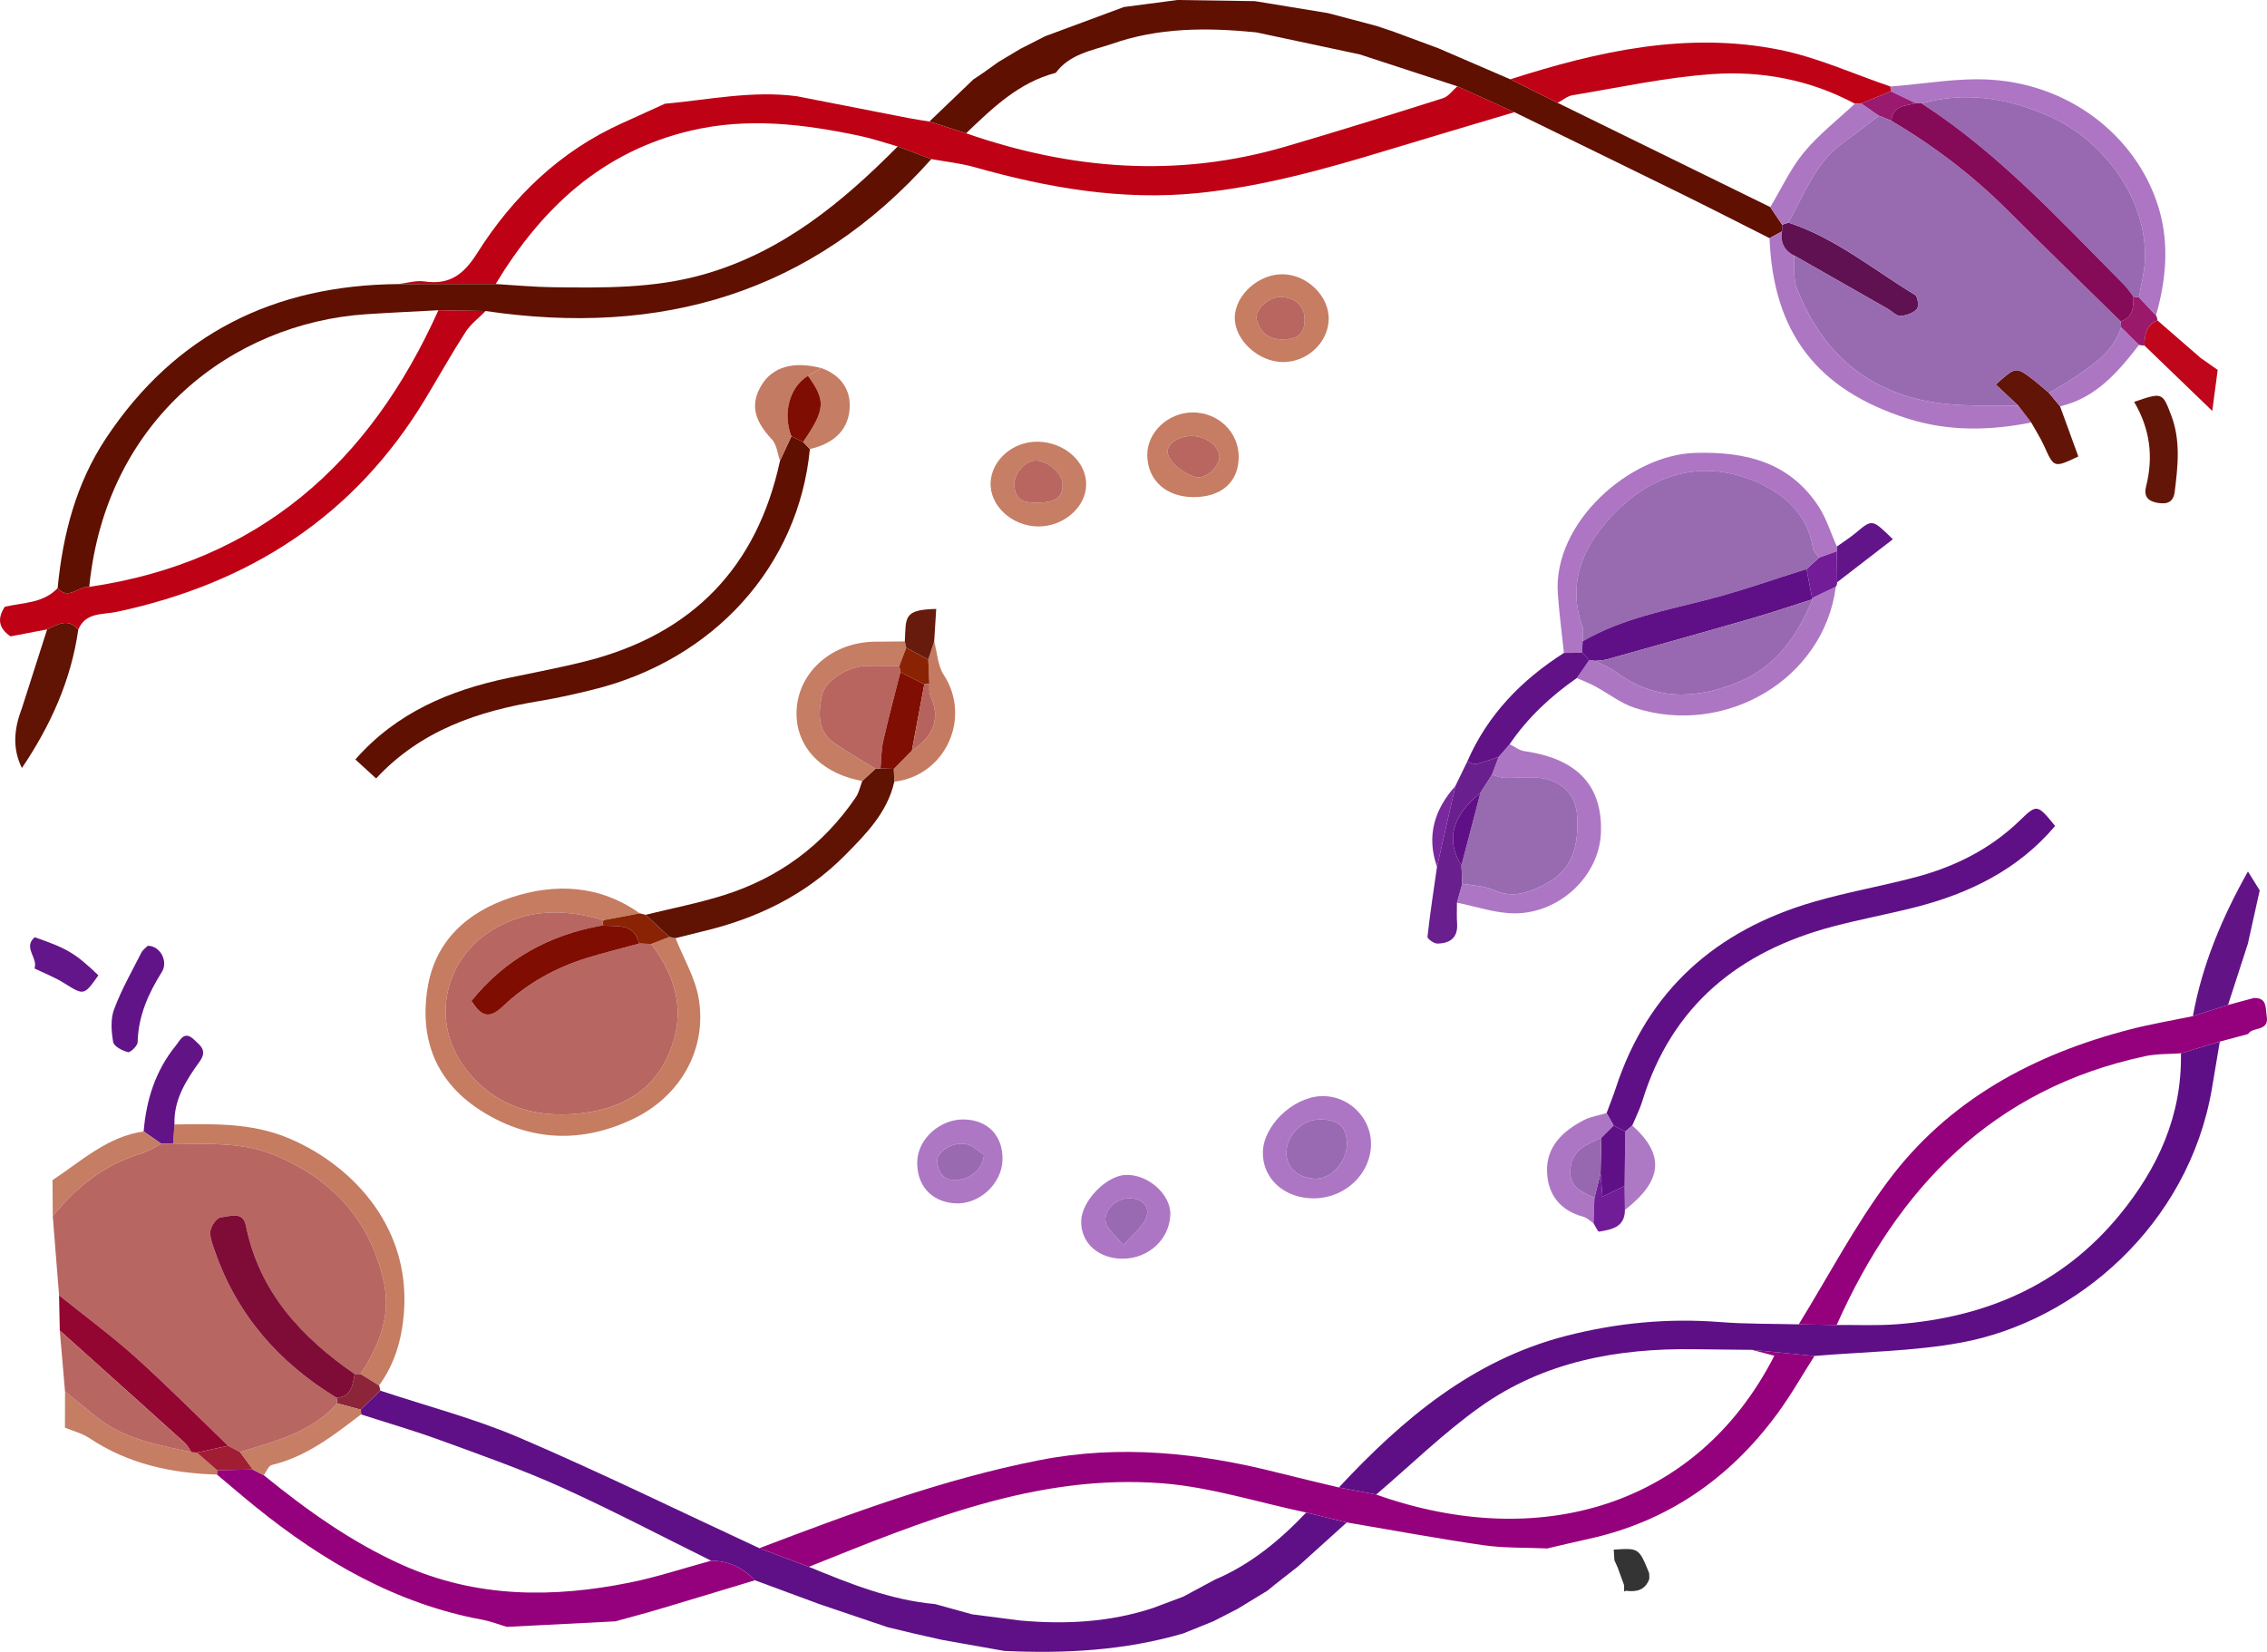 <?xml version="1.0" encoding="utf-8"?>
<!-- Generator: Adobe Illustrator 16.0.0, SVG Export Plug-In . SVG Version: 6.00 Build 0)  -->
<!DOCTYPE svg PUBLIC "-//W3C//DTD SVG 1.1//EN" "http://www.w3.org/Graphics/SVG/1.1/DTD/svg11.dtd">
<svg version="1.1" id="Layer_1" xmlns="http://www.w3.org/2000/svg" xmlns:xlink="http://www.w3.org/1999/xlink" x="0px" y="0px"
	 width="137.227px" height="100px" viewBox="0 0 137.227 100" style="enable-background:new 0 0 137.227 100;"
	 xml:space="preserve">
<path style="fill-rule:evenodd;clip-rule:evenodd;fill:#5F1001;" d="M61.761,2.96
	c0.503-0.256,1.006-0.512,1.509-0.768c1.588-0.589,3.176-1.178,4.763-1.767
	C69.113,0.284,70.194,0.142,71.276,0c1.562,0.023,3.124,0.046,4.686,0.069
	c1.474,0.241,2.947,0.482,4.42,0.724c0.986,0.26,1.972,0.521,2.957,0.781
	c0.344,0.116,0.687,0.232,1.03,0.348c0.896,0.331,1.791,0.663,2.687,0.995
	c1.456,0.628,2.911,1.256,4.366,1.884C92.377,5.275,93.332,5.75,94.287,6.226
	c4.291,2.104,8.582,4.208,12.873,6.311c0.239,0.356,0.478,0.712,0.717,1.068
	c-0.003,0.134-0.006,0.268-0.009,0.402c-0.252,0.137-0.503,0.273-0.754,0.411
	c-1.78-0.897-3.555-1.808-5.344-2.688c-3.362-1.655-6.732-3.292-10.099-4.938
	c-1.152-0.522-2.304-1.045-3.455-1.568c-1.97-0.644-3.939-1.287-5.909-1.931
	c-2.089-0.445-4.179-0.89-6.269-1.335c-2.964-0.295-5.903-0.302-8.763,0.709
	C66.062,3.07,64.747,3.277,63.909,4.408c-2.24,0.582-3.828,2.13-5.428,3.661
	C57.74,7.833,57,7.595,56.259,7.357c0.884-0.848,1.77-1.695,2.654-2.542
	c0.199-0.134,0.399-0.269,0.6-0.403c0.305-0.218,0.609-0.436,0.914-0.654
	C60.872,3.492,61.316,3.226,61.761,2.96z"/>
<path style="fill-rule:evenodd;clip-rule:evenodd;fill:#353435;" d="M99.828,95.238
	c0.009,0.119,0.012,0.236,0.007,0.354c-0.247,0.679-0.777,0.796-1.41,0.712l-0.113,0.045
	c-0.001-0.127-0.001-0.255-0.001-0.382c-0.132-0.362-0.265-0.724-0.396-1.086
	c-0.063-0.14-0.127-0.28-0.19-0.421c-0.014-0.215-0.027-0.431-0.041-0.646
	C99.208,93.713,99.208,93.713,99.828,95.238z"/>
<path style="fill-rule:evenodd;clip-rule:evenodd;fill:#BE0115;" d="M58.481,8.069
	c6.355,2.209,12.789,2.719,19.312,0.812c3.199-0.935,6.38-1.93,9.557-2.937
	c0.332-0.105,0.58-0.474,0.867-0.721c1.151,0.522,2.303,1.045,3.455,1.568
	c-2.553,0.763-5.108,1.517-7.658,2.291c-3.774,1.146-7.571,2.214-11.51,2.608
	c-4.601,0.461-9.071-0.316-13.485-1.563C58.159,9.884,57.258,9.792,56.375,9.631
	c-0.679-0.255-1.358-0.509-2.037-0.764c-0.756-0.215-1.503-0.475-2.271-0.637
	c-3.4-0.72-6.8-1.139-10.265-0.319c-5.386,1.274-9.03,4.709-11.799,9.283
	c-1.963,0.001-3.925,0.001-5.888,0.003c0.526-0.06,1.068-0.234,1.573-0.159
	c1.517,0.224,2.371-0.408,3.186-1.697c2.167-3.43,5.017-6.186,8.779-7.881
	c0.866-0.39,1.729-0.786,2.593-1.179c2.66-0.241,5.302-0.814,7.996-0.454
	c2.256,0.442,4.513,0.886,6.77,1.324c0.413,0.081,0.83,0.138,1.246,0.206
	C57,7.595,57.74,7.833,58.481,8.069z"/>
<path style="fill-rule:evenodd;clip-rule:evenodd;fill:#BF0216;" d="M112.279,6.277
	c-2.7-1.449-5.643-2-8.632-1.791c-2.832,0.198-5.636,0.813-8.447,1.276
	c-0.321,0.053-0.609,0.304-0.913,0.463C93.332,5.75,92.377,5.275,91.422,4.801
	c5.314-1.705,10.716-2.91,16.302-1.786c2.292,0.461,4.477,1.465,6.71,2.222
	c0.004,0.098,0.012,0.196,0.022,0.294c-0.597,0.243-1.193,0.486-1.789,0.729
	C112.538,6.266,112.408,6.272,112.279,6.277z"/>
<path style="fill-rule:evenodd;clip-rule:evenodd;fill:#AD76C3;" d="M122.956,25.579
	c-2.519,0.499-5.013,0.548-7.499-0.243c-5.465-1.742-8.121-5.194-8.343-10.918
	c0.251-0.137,0.502-0.273,0.754-0.411c-0.104,0.665,0.132,1.158,0.74,1.462
	c0.042,0.663-0.078,1.391,0.154,1.979c1.205,3.052,3.161,5.341,6.415,6.453
	c2.316,0.791,4.65,0.636,7,0.661C122.438,24.902,122.697,25.24,122.956,25.579z"/>
<path style="fill-rule:evenodd;clip-rule:evenodd;fill:#601152;" d="M108.608,15.47
	c-0.608-0.305-0.844-0.798-0.74-1.462c0.003-0.134,0.006-0.269,0.009-0.402
	c0.128-0.044,0.255-0.087,0.383-0.13c2.853,0.937,5.15,2.856,7.669,4.381
	c0.164,0.099,0.237,0.717,0.104,0.857c-0.231,0.244-0.654,0.399-1.002,0.409
	c-0.253,0.007-0.512-0.285-0.772-0.434C112.376,17.614,110.492,16.542,108.608,15.47z"/>
<path style="fill-rule:evenodd;clip-rule:evenodd;fill:#AD76C3;" d="M108.26,13.475
	c-0.128,0.043-0.255,0.086-0.383,0.13c-0.239-0.356-0.478-0.711-0.717-1.068
	c0.668-1.112,1.218-2.322,2.035-3.311c0.899-1.088,2.045-1.974,3.084-2.948
	c0.129-0.005,0.259-0.012,0.388-0.018c0.357,0.249,0.715,0.498,1.073,0.747
	c-0.758,0.572-1.511,1.148-2.271,1.716C109.845,9.933,109.209,11.809,108.26,13.475z"/>
<path style="fill-rule:evenodd;clip-rule:evenodd;fill:#5F1086;" d="M23.017,84.188
	c2.812,0.936,5.704,1.683,8.418,2.846c4.9,2.101,9.694,4.449,14.532,6.694
	c0.999,0.376,1.997,0.751,2.995,1.126c2.468,1.016,4.94,2.014,7.637,2.255
	c0.751,0.208,1.503,0.415,2.254,0.623c0.975,0.125,1.948,0.25,2.923,0.375
	c2.715,0.241,5.395,0.105,8.006-0.755c0.616-0.23,1.231-0.462,1.848-0.693
	c0.632-0.34,1.265-0.681,1.896-1.021c2.169-0.918,3.938-2.382,5.542-4.07
	c0.818,0.2,1.637,0.399,2.455,0.6c-0.985,0.89-1.971,1.779-2.955,2.669
	c-0.479,0.375-0.956,0.749-1.435,1.124c-0.139,0.113-0.276,0.227-0.415,0.34
	c-0.606,0.369-1.213,0.738-1.82,1.107c-0.481,0.247-0.964,0.494-1.446,0.741
	c-0.606,0.245-1.214,0.491-1.821,0.736c-3.548,1.04-7.179,1.234-10.845,1.06
	c-1.247-0.222-2.495-0.443-3.742-0.665c-0.588-0.132-1.176-0.265-1.763-0.397
	c-0.519-0.125-1.037-0.25-1.556-0.375c-1.362-0.461-2.726-0.922-4.089-1.383
	c-1.313-0.484-2.626-0.97-3.938-1.455c-0.72-0.76-1.593-1.179-2.649-1.186
	c-3.029-1.496-6.021-3.072-9.099-4.461c-2.366-1.068-4.828-1.931-7.27-2.824
	c-1.586-0.58-3.213-1.052-4.822-1.571c0.004-0.097-0.004-0.192-0.025-0.288
	C22.227,84.955,22.622,84.572,23.017,84.188z"/>
<path style="fill-rule:evenodd;clip-rule:evenodd;fill:#95017C;" d="M81.522,92.166
	c-0.818-0.2-1.637-0.399-2.455-0.6c-2.898-0.609-5.771-1.537-8.7-1.767
	c-7.628-0.597-14.52,2.298-21.405,5.054c-0.999-0.375-1.997-0.75-2.995-1.126
	c5.545-2.113,11.11-4.181,16.952-5.329c4.855-0.955,9.665-0.455,14.424,0.754
	c1.23,0.312,2.469,0.6,3.703,0.897c0.753,0.144,1.506,0.287,2.259,0.431
	c9.818,3.49,19.429,0.758,24.099-8.405c-0.457-0.12-0.907-0.237-1.358-0.355
	c1.263,0.124,2.525,0.247,3.788,0.37c-0.749,1.172-1.435,2.389-2.258,3.506
	c-2.876,3.908-6.633,6.519-11.415,7.569c-0.859,0.188-1.715,0.395-2.572,0.593
	l0.029-0.018c-1.276-0.058-2.566-0.012-3.825-0.193
	C87.026,93.146,84.277,92.633,81.522,92.166z"/>
<path style="fill-rule:evenodd;clip-rule:evenodd;fill:#5F1001;" d="M24.115,17.198
	c1.963-0.001,3.925-0.002,5.888-0.003c1.151,0.067,2.3,0.18,3.452,0.194
	c3.092,0.038,6.173,0.081,9.205-0.794c4.716-1.361,8.323-4.34,11.678-7.727
	c0.679,0.255,1.358,0.509,2.037,0.764c-7.258,8.155-16.407,10.762-26.979,9.197
	c-0.953-0.016-1.906-0.031-2.859-0.047c-1.454,0.079-2.909,0.144-4.362,0.24
	c-8.072,0.534-15.765,6.356-16.772,16.508C4.761,35.449,4.158,36.375,3.489,35.604
	c0.311-3.238,1.111-6.334,2.927-9.072C10.61,20.209,16.607,17.259,24.115,17.198z"/>
<path style="fill-rule:evenodd;clip-rule:evenodd;fill:#5F0F86;" d="M83.305,90.48
	c-0.753-0.144-1.506-0.287-2.259-0.431c3.854-4.138,8.09-7.714,13.729-9.169
	c3.073-0.793,6.192-1.092,9.369-0.842c1.573,0.123,3.157,0.096,4.736,0.137
	c0.766,0.014,1.531,0.025,2.297,0.039c1.212-0.011,2.431,0.047,3.638-0.044
	c5.369-0.405,10.002-2.374,13.484-6.614c2.33-2.836,3.789-6.031,3.718-9.791
	c0.784-0.236,1.568-0.472,2.353-0.707c-0.16,0.956-0.316,1.912-0.481,2.868
	c-1.418,8.238-8.205,14.077-15.194,15.356c-2.905,0.531-5.904,0.553-8.861,0.807
	c-1.263-0.123-2.525-0.246-3.788-0.37c-1.157-0.013-2.315-0.021-3.473-0.038
	c-4.669-0.069-9.14,0.751-12.998,3.506C87.356,86.771,85.387,88.704,83.305,90.48z"/>
<path style="fill-rule:evenodd;clip-rule:evenodd;fill:#BE0115;" d="M3.489,35.604
	C4.158,36.375,4.761,35.449,5.403,35.529c10.274-1.507,16.987-7.51,21.134-16.748
	c0.953,0.016,1.906,0.032,2.859,0.047c-0.412,0.422-0.907,0.791-1.219,1.276
	c-0.855,1.329-1.626,2.712-2.444,4.065c-4.288,7.099-10.659,11.167-18.673,12.874
	c-0.826,0.177-1.883,0.003-2.322,1.075c-0.623-0.736-1.254-0.305-1.885-0.016
	c-0.738,0.141-1.477,0.282-2.214,0.423c-0.725-0.479-0.819-1.081-0.348-1.792
	C1.399,36.477,2.617,36.528,3.489,35.604z"/>
<path style="fill-rule:evenodd;clip-rule:evenodd;fill:#95017C;" d="M111.178,80.215
	c-0.766-0.014-1.531-0.025-2.297-0.039c1.785-2.896,3.374-5.937,5.396-8.656
	c3.671-4.938,8.836-7.704,14.716-9.215c1.235-0.316,2.498-0.529,3.748-0.789
	c0.709-0.227,1.418-0.451,2.127-0.678c0.521-0.14,1.041-0.279,1.562-0.42
	c0.811-0.02,0.695,0.574,0.78,1.1c0.157,0.961-0.861,0.614-1.129,1.082
	c-0.57,0.153-1.141,0.306-1.712,0.459c-0.784,0.235-1.568,0.471-2.353,0.707
	c-0.72,0.053-1.458,0.023-2.157,0.173C120.628,65.906,114.887,71.898,111.178,80.215z"/>
<path style="fill-rule:evenodd;clip-rule:evenodd;fill:#5F1001;" d="M49.024,27.186
	c-0.681,7.078-5.805,12.767-13.142,14.568c-1.061,0.26-2.129,0.506-3.207,0.682
	c-3.727,0.613-7.195,1.77-9.908,4.691c-0.461-0.423-0.845-0.773-1.257-1.15
	c2.498-2.842,5.697-4.177,9.212-4.924c1.604-0.34,3.219-0.635,4.806-1.041
	c6.377-1.633,10.295-5.662,11.688-12.115c0.229-0.494,0.458-0.988,0.687-1.482
	c0.237,0.113,0.475,0.227,0.712,0.34C48.752,26.897,48.888,27.042,49.024,27.186z"/>
<path style="fill-rule:evenodd;clip-rule:evenodd;fill:#601086;" d="M97.25,67.388
	c0.188-0.509,0.392-1.013,0.561-1.527c1.939-5.913,6.062-9.533,11.933-11.251
	c2.036-0.596,4.139-0.958,6.19-1.502c2.382-0.63,4.54-1.7,6.335-3.441
	c1.035-1.004,1.06-0.979,2.134,0.336c-2.247,2.651-5.2,4.092-8.498,4.928
	c-1.646,0.418-3.321,0.726-4.963,1.16c-5.679,1.504-9.746,4.784-11.526,10.559
	c-0.157,0.51-0.404,0.991-0.61,1.486c-0.142,0.123-0.283,0.246-0.425,0.369
	c-0.234-0.12-0.469-0.24-0.703-0.361C97.534,67.892,97.392,67.64,97.25,67.388z"/>
<path style="fill-rule:evenodd;clip-rule:evenodd;fill:#C57C61;" d="M40.891,56.795
	c0.485,1.227,1.201,2.414,1.409,3.685c0.498,3.037-1.102,5.908-4.032,7.287
	c-3.04,1.431-6.108,1.351-9.021-0.443c-2.8-1.726-3.87-4.317-3.369-7.49
	c0.455-2.876,2.413-4.62,5.034-5.491c2.69-0.894,5.379-0.772,7.812,0.949
	c-0.733,0.139-1.466,0.277-2.199,0.415c-2.283-0.677-4.506-0.713-6.64,0.54
	c-2.974,1.747-4.009,5.719-1.494,8.713c1.912,2.277,4.526,2.807,7.259,2.37
	c1.915-0.306,3.675-1.206,4.646-3.13c1.292-2.561,0.778-4.871-0.874-7.053
	c0.367-0.143,0.733-0.284,1.1-0.428C40.645,56.744,40.768,56.77,40.891,56.795z"/>
<path style="fill-rule:evenodd;clip-rule:evenodd;fill:#AD75C3;" d="M94.668,39.526
	c-0.125-1.195-0.284-2.388-0.369-3.587c-0.303-4.291,4.353-8.412,8.317-8.521
	c3.06-0.084,5.672,0.545,7.444,3.205c0.494,0.742,0.759,1.637,1.129,2.463
	c0.029,0.094,0.029,0.189,0.001,0.285c-0.357,0.129-0.715,0.258-1.072,0.386
	c-0.129-0.187-0.345-0.361-0.374-0.563c-0.3-2.025-1.721-3.27-3.355-3.994
	c-3.125-1.383-6.129-0.627-8.489,1.7c-1.88,1.853-3.126,4.159-2.116,7.021
	c0.095,0.27,0.016,0.602,0.017,0.906c-0.009,0.23-0.019,0.461-0.027,0.691
	C95.403,39.521,95.035,39.523,94.668,39.526z"/>
<path style="fill-rule:evenodd;clip-rule:evenodd;fill:#601203;" d="M40.891,56.795
	c-0.123-0.025-0.246-0.051-0.369-0.076c-0.48-0.445-0.96-0.893-1.441-1.338
	c1.58-0.391,3.186-0.699,4.735-1.188c3.334-1.05,6.021-3.029,7.993-5.934
	c0.192-0.283,0.26-0.65,0.385-0.979c0.267-0.246,0.533-0.492,0.8-0.739
	c0.103-0.003,0.205-0.01,0.307-0.021c0.269,0.01,0.537,0.02,0.806,0.028
	c0.009,0.259,0.019,0.517,0.027,0.775c-0.419,1.865-1.712,3.167-2.978,4.448
	c-2.404,2.433-5.378,3.853-8.682,4.629C41.944,56.527,41.418,56.664,40.891,56.795z"/>
<path style="fill-rule:evenodd;clip-rule:evenodd;fill:#C57C61;" d="M10.562,68.076
	c2.307-0.037,4.597-0.11,6.817,0.793c3.58,1.455,7.495,5.109,7.072,10.602
	c-0.124,1.607-0.55,3.094-1.506,4.406c-0.373-0.23-0.747-0.463-1.12-0.694
	c1.08-1.652,1.833-3.472,1.435-5.429c-0.762-3.732-3.01-6.291-6.557-7.791
	c-2.041-0.862-4.131-0.679-6.228-0.736C10.503,68.843,10.532,68.459,10.562,68.076z"/>
<path style="fill-rule:evenodd;clip-rule:evenodd;fill:#AD76C4;" d="M91.383,45.053
	c0.298,0.146,0.584,0.377,0.896,0.422c3.204,0.456,4.744,2.094,4.628,4.965
	c-0.104,2.553-2.454,4.844-5.208,4.854c-1.168,0.004-2.338-0.418-3.506-0.646
	c0.106-0.383,0.214-0.767,0.322-1.15c0.643,0.123,1.338,0.131,1.918,0.393
	c1.207,0.545,2.251,0.098,3.236-0.439c1.586-0.863,1.887-2.345,1.798-4.037
	c-0.064-1.247-0.798-1.934-1.792-2.227c-0.813-0.24-1.745-0.062-2.624-0.1
	c-0.248-0.01-0.493-0.12-0.739-0.185c0.135-0.36,0.27-0.72,0.404-1.08
	C90.938,45.565,91.16,45.309,91.383,45.053z"/>
<path style="fill-rule:evenodd;clip-rule:evenodd;fill:#AD76C3;" d="M111.127,35.516
	c-0.73,5.647-6.739,9.104-12.183,7.334c-0.846-0.275-1.585-0.871-2.383-1.299
	c-0.357-0.193-0.741-0.336-1.113-0.502c0.252-0.363,0.503-0.726,0.754-1.089
	c0.117-0.007,0.231,0.009,0.342,0.047c0.413,0.215,0.864,0.379,1.234,0.653
	c2.368,1.756,4.854,1.705,7.471,0.623c2.317-0.957,3.552-2.826,4.466-5.006l-0.024-0.073
	C110.17,35.975,110.648,35.745,111.127,35.516z"/>
<path style="fill-rule:evenodd;clip-rule:evenodd;fill:#AD76C4;" d="M79.578,72.547
	c-1.812,0.029-3.166-1.18-3.133-2.801c0.031-1.59,1.786-3.293,3.487-3.385
	c1.646-0.088,3.07,1.262,3.06,2.902C82.981,71.047,81.452,72.518,79.578,72.547z
	 M79.895,67.771c-1.094-0.003-2.064,0.999-2.025,2.093
	c0.03,0.842,0.703,1.434,1.701,1.493c0.996,0.06,1.98-1.022,1.96-2.153
	C81.513,68.202,81.023,67.774,79.895,67.771z"/>
<path style="fill-rule:evenodd;clip-rule:evenodd;fill:#C57D63;" d="M52.993,46.542
	c-0.267,0.247-0.533,0.493-0.8,0.739c-2.562-0.469-4.116-2.177-3.968-4.363
	c0.155-2.294,2.19-4.045,4.733-4.071c0.604-0.007,1.208-0.011,1.812-0.015
	c0.029,0.127,0.059,0.254,0.087,0.381c-0.139,0.365-0.278,0.732-0.417,1.1
	c-0.667-0.001-1.334-0.012-2.001,0c-1.061,0.018-2.492,0.871-2.68,1.771
	c-0.223,1.067-0.312,2.206,0.795,2.942C51.351,45.557,52.179,46.038,52.993,46.542z"/>
<path style="fill-rule:evenodd;clip-rule:evenodd;fill:#C67E64;" d="M62.869,31.871
	c-1.598,0.002-2.961-1.244-2.905-2.652c0.055-1.373,1.353-2.501,2.853-2.479
	c1.627,0.024,2.97,1.232,2.931,2.638C65.711,30.718,64.379,31.871,62.869,31.871z
	 M62.925,30.427c1.034-0.021,1.446-0.372,1.39-1.187
	c-0.045-0.633-0.953-1.383-1.648-1.359c-0.632,0.021-1.296,0.801-1.266,1.497
	C61.446,30.395,62.156,30.456,62.925,30.427z"/>
<path style="fill-rule:evenodd;clip-rule:evenodd;fill:#C67D62;" d="M80.43,19.316
	c-0.022,1.41-1.287,2.603-2.759,2.603c-1.496-0.001-2.945-1.338-2.926-2.7
	c0.02-1.392,1.508-2.691,2.995-2.613C79.186,16.681,80.451,17.956,80.43,19.316z
	 M77.458,17.984c-0.731,0.027-1.54,0.793-1.376,1.393
	c0.215,0.782,0.767,1.195,1.622,1.168c0.953-0.03,1.312-0.4,1.261-1.363
	C78.925,18.462,78.285,17.954,77.458,17.984z"/>
<path style="fill-rule:evenodd;clip-rule:evenodd;fill:#C67D63;" d="M72.201,30.094
	c-1.631-0.02-2.732-1.03-2.754-2.527c-0.02-1.381,1.245-2.585,2.728-2.598
	c1.567-0.013,2.818,1.195,2.807,2.707C74.969,29.2,73.918,30.114,72.201,30.094z
	 M73.816,27.603c-0.064-0.673-0.925-1.243-1.765-1.207
	c-0.767,0.032-1.524,0.519-1.35,1.108c0.174,0.585,0.99,1.177,1.642,1.368
	C73.017,29.07,73.869,28.156,73.816,27.603z"/>
<path style="fill-rule:evenodd;clip-rule:evenodd;fill:#AD76C4;" d="M67.961,76.201
	c-1.472,0.004-2.536-0.956-2.514-2.27c0.021-1.211,1.497-2.75,2.688-2.801
	c1.35-0.057,2.743,1.178,2.708,2.398C70.8,75.021,69.531,76.197,67.961,76.201z
	 M67.999,75.385c0.59-0.688,1.196-1.122,1.394-1.697c0.225-0.65-0.251-1.129-1.006-1.148
	c-0.792-0.023-1.619,0.721-1.455,1.465C67.025,74.428,67.502,74.768,67.999,75.385z"/>
<path style="fill-rule:evenodd;clip-rule:evenodd;fill:#AD77C4;" d="M58.354,67.771
	c1.447,0.032,2.361,0.988,2.33,2.438c-0.032,1.469-1.429,2.74-2.897,2.639
	c-1.424-0.098-2.317-1.108-2.263-2.558C55.575,68.934,56.918,67.738,58.354,67.771z
	 M59.568,69.909c-0.275-0.173-0.646-0.552-1.079-0.646
	c-0.831-0.182-1.862,0.502-1.759,1.117c0.087,0.516,0.287,1.039,1.023,1.061
	C58.579,71.466,59.465,70.916,59.568,69.909z"/>
<path style="fill-rule:evenodd;clip-rule:evenodd;fill:#611287;" d="M96.202,39.96
	c-0.251,0.363-0.502,0.726-0.754,1.089c-1.584,1.103-2.976,2.4-4.065,4.004
	c-0.223,0.256-0.444,0.513-0.667,0.769c-0.45,0.148-0.896,0.325-1.356,0.432
	c-0.161,0.037-0.361-0.097-0.543-0.151c1.231-2.832,3.281-4.935,5.852-6.575
	c0.367-0.003,0.735-0.006,1.104-0.009C95.915,39.665,96.059,39.812,96.202,39.96z"/>
<path style="fill-rule:evenodd;clip-rule:evenodd;fill:#621487;" d="M134.868,60.838
	c-0.709,0.227-1.418,0.451-2.127,0.678c0.565-3.127,1.783-6.006,3.333-8.758
	c0.237,0.383,0.475,0.766,0.712,1.146c-0.239,1.076-0.478,2.152-0.717,3.229
	C135.669,58.368,135.269,59.604,134.868,60.838z"/>
<path style="fill-rule:evenodd;clip-rule:evenodd;fill:#611304;" d="M2.852,38.104
	c0.63-0.289,1.262-0.721,1.885,0.016c-0.435,3.078-1.689,5.822-3.411,8.376
	c-0.602-1.21-0.463-2.419,0.002-3.628C1.835,41.279,2.344,39.691,2.852,38.104z"/>
<path style="fill-rule:evenodd;clip-rule:evenodd;fill:#691F8D;" d="M88.816,46.102
	c0.182,0.055,0.382,0.188,0.543,0.151c0.461-0.106,0.906-0.283,1.356-0.432
	c-0.135,0.36-0.27,0.72-0.404,1.08c-0.233,0.368-0.466,0.735-0.699,1.103
	c-1.724,1.375-2.114,2.866-1.146,4.379c0.016,0.371,0.031,0.742,0.048,1.113
	c-0.108,0.384-0.216,0.768-0.322,1.15c0.001,0.422-0.02,0.844,0.01,1.263
	c0.059,0.872-0.442,1.208-1.203,1.214c-0.205,0.002-0.604-0.291-0.59-0.412
	c0.156-1.416,0.374-2.824,0.576-4.234c0.371-1.631,0.742-3.262,1.113-4.893
	C88.338,47.09,88.577,46.596,88.816,46.102z"/>
<path style="fill-rule:evenodd;clip-rule:evenodd;fill:#621487;" d="M10.562,68.076
	c-0.029,0.383-0.058,0.767-0.087,1.15c-0.236,0.005-0.472,0.01-0.708,0.016
	c-0.357-0.248-0.714-0.496-1.071-0.744c0.156-1.913,0.715-3.678,1.939-5.189
	c0.28-0.345,0.508-0.943,1.111-0.371c0.393,0.373,0.823,0.655,0.332,1.336
	C11.265,65.399,10.505,66.586,10.562,68.076z"/>
<path style="fill-rule:evenodd;clip-rule:evenodd;fill:#621406;" d="M122.956,25.579
	c-0.259-0.339-0.519-0.677-0.778-1.017c-0.455-0.426-0.911-0.852-1.371-1.281
	c1.214-1.094,1.217-1.098,2.274-0.289c0.327,0.25,0.633,0.53,0.948,0.796
	c0.225,0.271,0.449,0.541,0.673,0.812c0.368,1.014,0.737,2.027,1.104,3.035
	c-1.483,0.699-1.471,0.693-2.073-0.643C123.512,26.504,123.217,26.049,122.956,25.579z"/>
<path style="fill-rule:evenodd;clip-rule:evenodd;fill:#631607;" d="M129.184,24.329
	c1.713-0.585,1.713-0.583,2.246,0.818c0.579,1.522,0.404,3.078,0.209,4.633
	c-0.076,0.606-0.44,0.767-1.03,0.664c-0.61-0.105-0.851-0.414-0.702-0.997
	C130.356,27.67,130.159,25.986,129.184,24.329z"/>
<path style="fill-rule:evenodd;clip-rule:evenodd;fill:#AD76C4;" d="M97.25,67.388
	c0.142,0.252,0.284,0.504,0.427,0.755c-0.247,0.246-0.494,0.492-0.742,0.738
	c-0.854,0.402-1.771,0.689-1.877,1.896c-0.099,1.134,0.733,1.37,1.455,1.757
	c-0.018,0.507-0.035,1.014-0.054,1.52c-0.201-0.133-0.386-0.33-0.607-0.389
	c-1.428-0.381-2.177-1.373-2.207-2.768c-0.034-1.502,0.975-2.432,2.217-3.08
	C96.283,67.596,96.785,67.526,97.25,67.388z"/>
<path style="fill-rule:evenodd;clip-rule:evenodd;fill:#611388;" d="M8.946,57.256
	c0.781,0.008,1.241,0.966,0.85,1.588c-0.821,1.307-1.427,2.668-1.465,4.25
	c-0.005,0.219-0.438,0.637-0.583,0.602c-0.342-0.084-0.852-0.35-0.897-0.609
	c-0.112-0.646-0.167-1.391,0.055-1.984c0.44-1.181,1.072-2.291,1.647-3.42
	C8.651,57.489,8.856,57.352,8.946,57.256z"/>
<path style="fill-rule:evenodd;clip-rule:evenodd;fill:#C57B62;" d="M54.133,47.325
	c-0.009-0.259-0.019-0.517-0.027-0.775c0.365-0.371,0.729-0.742,1.095-1.112
	c1.241-0.822,1.787-1.867,1.113-3.338c-0.094-0.203-0.044-0.473-0.06-0.711
	c-0.021-0.488-0.043-0.976-0.064-1.463c0.12-0.366,0.239-0.732,0.359-1.098
	c0.184,0.682,0.213,1.464,0.579,2.027C58.827,43.469,57.227,46.962,54.133,47.325z"/>
<path style="fill-rule:evenodd;clip-rule:evenodd;fill:#BF061A;" d="M134.242,22.395
	c-0.109,0.827-0.218,1.655-0.328,2.482c-0.896-0.864-1.791-1.729-2.688-2.592
	c-0.473-0.456-0.945-0.911-1.418-1.367c0.011-0.638,0.097-1.236,0.789-1.519
	c0.873,0.759,1.746,1.517,2.618,2.275C133.558,21.915,133.9,22.155,134.242,22.395z"/>
<path style="fill-rule:evenodd;clip-rule:evenodd;fill:#C47B63;" d="M47.903,26.414
	c-0.229,0.494-0.458,0.988-0.687,1.482c-0.155-0.436-0.196-0.977-0.485-1.287
	c-0.913-0.979-1.416-1.982-0.653-3.261c0.682-1.145,1.942-1.503,3.644-1.062
	c-0.271,0.155-0.542,0.311-0.814,0.467C47.803,23.406,47.361,25.014,47.903,26.414z"/>
<path style="fill-rule:evenodd;clip-rule:evenodd;fill:#C57D63;" d="M8.695,68.498
	c0.357,0.248,0.714,0.496,1.071,0.744c-0.414,0.205-0.809,0.475-1.245,0.604
	c-2.208,0.658-3.907,2.017-5.328,3.776c-0.004-0.727-0.009-1.453-0.014-2.179
	C4.929,70.295,6.497,68.806,8.695,68.498z"/>
<path style="fill-rule:evenodd;clip-rule:evenodd;fill:#AD76C3;" d="M124.702,24.6
	c-0.224-0.271-0.448-0.541-0.673-0.812c0.504-0.305,1.022-0.589,1.51-0.918
	c1.186-0.8,2.397-1.583,2.857-3.063c0.36,0.358,0.722,0.716,1.083,1.074
	C128.207,22.531,126.866,24.093,124.702,24.6z"/>
<path style="fill-rule:evenodd;clip-rule:evenodd;fill:#C57D64;" d="M48.909,22.753
	c0.271-0.156,0.543-0.312,0.814-0.467c1.182,0.419,1.808,1.326,1.704,2.506
	c-0.119,1.367-1.101,2.094-2.402,2.393c-0.136-0.144-0.272-0.288-0.409-0.432
	C49.961,24.787,50,24.26,48.909,22.753z"/>
<path style="fill-rule:evenodd;clip-rule:evenodd;fill:#631689;" d="M2.086,58.629
	c0.241-0.628-0.719-1.266,0.016-1.89c1.97,0.683,2.472,0.982,3.854,2.307
	c-0.881,1.243-0.868,1.222-2.097,0.458C3.301,59.157,2.679,58.917,2.086,58.629z"/>
<path style="fill-rule:evenodd;clip-rule:evenodd;fill:#AE79C4;" d="M98.38,68.504
	c0.142-0.123,0.283-0.246,0.425-0.369c1.98,1.771,1.845,3.332-0.445,5.114
	c-0.005-0.484-0.011-0.97-0.017-1.454C98.355,70.698,98.367,69.602,98.38,68.504z"/>
<path style="fill-rule:evenodd;clip-rule:evenodd;fill:#621588;" d="M111.19,33.371
	c0.028-0.096,0.028-0.191-0.001-0.285c0.387-0.277,0.793-0.529,1.155-0.834
	c0.99-0.829,0.983-0.838,2.236,0.396c-1.143,0.88-2.259,1.741-3.375,2.601
	C111.2,34.622,111.195,33.996,111.19,33.371z"/>
<path style="fill-rule:evenodd;clip-rule:evenodd;fill:#671B0D;" d="M56.549,38.828
	c-0.12,0.365-0.239,0.731-0.359,1.098c-0.444-0.238-0.888-0.476-1.333-0.713
	c-0.028-0.127-0.058-0.254-0.087-0.381c0.083-1.443-0.117-1.928,1.901-1.967
	C56.63,37.524,56.589,38.176,56.549,38.828z"/>
<path style="fill-rule:evenodd;clip-rule:evenodd;fill:#721D98;" d="M98.343,71.795
	c0.006,0.484,0.012,0.97,0.017,1.454c-0.001,1.048-0.8,1.184-1.561,1.314
	c-0.081,0.015-0.225-0.331-0.34-0.511c0.019-0.506,0.036-1.013,0.054-1.52
	c0.124-0.498,0.248-0.996,0.371-1.494C96.92,71.471,96.955,71.903,97,72.441
	C97.526,72.188,97.935,71.992,98.343,71.795z"/>
<path style="fill-rule:evenodd;clip-rule:evenodd;fill:#8A2304;" d="M39.081,55.381
	c0.48,0.445,0.96,0.893,1.441,1.338c-0.367,0.144-0.733,0.285-1.1,0.428
	c-0.245-0.008-0.489-0.016-0.733-0.023c-0.299-1.273-1.351-1.011-2.233-1.094
	c0.022-0.107,0.046-0.215,0.069-0.323c0.733-0.138,1.466-0.276,2.199-0.415
	C38.844,55.32,38.962,55.351,39.081,55.381z"/>
<path style="fill-rule:evenodd;clip-rule:evenodd;fill:#721C98;" d="M111.19,33.371
	c0.005,0.625,0.01,1.251,0.016,1.877c0.003,0.098-0.023,0.188-0.079,0.268
	c-0.479,0.229-0.957,0.459-1.437,0.688c-0.112-0.584-0.225-1.168-0.337-1.753
	c0.255-0.23,0.51-0.463,0.765-0.694C110.476,33.629,110.833,33.5,111.19,33.371z"/>
<path style="fill-rule:evenodd;clip-rule:evenodd;fill:#79289E;" d="M88.099,47.584
	c-0.371,1.631-0.742,3.262-1.113,4.893C86.335,50.613,86.823,49.009,88.099,47.584z"/>
<path style="fill-rule:evenodd;clip-rule:evenodd;fill:#9A196A;" d="M129.479,20.88
	c-0.361-0.358-0.723-0.716-1.083-1.074c-0.006-0.116-0.013-0.232-0.021-0.348
	c0.74-0.255,0.78-0.865,0.764-1.504c0.113,0.014,0.227,0.03,0.339,0.048
	c0.344,0.363,0.687,0.726,1.03,1.089c0.052,0.096,0.082,0.199,0.09,0.308
	c-0.692,0.283-0.778,0.881-0.789,1.519C129.697,20.919,129.587,20.906,129.479,20.88z"/>
<path style="fill-rule:evenodd;clip-rule:evenodd;fill:#8C253A;" d="M21.825,83.183
	c0.373,0.231,0.747,0.464,1.12,0.694c0.037,0.102,0.061,0.205,0.072,0.311
	c-0.395,0.385-0.79,0.768-1.185,1.15c-0.473-0.127-0.946-0.254-1.419-0.381
	c-0.013-0.111-0.026-0.225-0.039-0.338c0.92-0.053,0.96-0.781,1.1-1.434l0.175-0.012
	L21.825,83.183z"/>
<path style="fill-rule:evenodd;clip-rule:evenodd;fill:#AD75C3;" d="M130.508,19.092
	c-0.344-0.363-0.687-0.726-1.03-1.089c0.126-0.767,0.338-1.532,0.363-2.303
	c0.125-3.737-2.554-7.237-5.797-8.667c-2.489-1.097-5.049-1.516-7.725-0.774
	c-0.118-0-0.236-0.003-0.355-0.008c-0.502-0.24-1.005-0.479-1.508-0.72
	c-0.011-0.098-0.019-0.196-0.022-0.294c2.043-0.152,4.104-0.544,6.128-0.408
	c5.06,0.341,9.016,3.752,10.176,7.995C131.307,14.906,131.099,17.021,130.508,19.092z"/>
<path style="fill-rule:evenodd;clip-rule:evenodd;fill:#991A6F;" d="M114.456,5.531
	c0.503,0.24,1.006,0.48,1.508,0.72c-0.627,0.162-1.395,0.13-1.472,1.058
	c-0.25-0.101-0.501-0.202-0.752-0.303c-0.358-0.249-0.716-0.498-1.073-0.747
	C113.263,6.017,113.859,5.774,114.456,5.531z"/>
<path style="fill-rule:evenodd;clip-rule:evenodd;fill:#986AB0;" d="M113.74,7.006
	c0.251,0.101,0.502,0.202,0.752,0.303c2.558,1.517,4.906,3.299,7.016,5.403
	c2.271,2.267,4.576,4.499,6.867,6.747c0.009,0.116,0.016,0.232,0.021,0.348
	c-0.46,1.48-1.672,2.263-2.857,3.063c-0.487,0.329-1.006,0.614-1.51,0.918
	c-0.315-0.266-0.621-0.545-0.948-0.796c-1.058-0.809-1.061-0.805-2.274,0.289
	c0.46,0.43,0.916,0.855,1.371,1.281c-2.35-0.025-4.684,0.13-7-0.661
	c-3.254-1.112-5.21-3.4-6.415-6.453c-0.232-0.588-0.112-1.316-0.154-1.979
	c1.884,1.073,3.768,2.144,5.65,3.218c0.261,0.149,0.52,0.441,0.772,0.434
	c0.348-0.01,0.771-0.165,1.002-0.409c0.133-0.141,0.06-0.758-0.104-0.857
	c-2.519-1.525-4.816-3.444-7.669-4.381c0.949-1.666,1.585-3.542,3.209-4.752
	C112.229,8.155,112.982,7.579,113.74,7.006z"/>
<path style="fill-rule:evenodd;clip-rule:evenodd;fill:#95017C;" d="M15.965,89.307
	c2.603,2.115,5.313,4.058,8.397,5.437c4.47,1.999,9.092,2.007,13.772,1.062
	c1.659-0.336,3.277-0.877,4.914-1.322c1.057,0.007,1.93,0.426,2.649,1.186
	c-1.935,0.584-3.867,1.174-5.804,1.749c-0.878,0.261-1.765,0.493-2.647,0.737
	c-2.189,0.111-4.378,0.223-6.567,0.334c-0.496-0.146-0.984-0.34-1.489-0.433
	c-5.21-0.966-9.623-3.53-13.682-6.804c-0.802-0.648-1.583-1.322-2.373-1.983
	c0.003-0.089,0.004-0.177,0.004-0.265c0.721-0.014,1.441-0.027,2.162-0.04
	C15.522,89.078,15.744,89.192,15.965,89.307z"/>
<path style="fill-rule:evenodd;clip-rule:evenodd;fill:#C67E65;" d="M15.965,89.307
	c-0.222-0.114-0.443-0.229-0.665-0.343c-0.257-0.352-0.515-0.702-0.772-1.054
	c2.123-0.662,4.314-1.189,5.884-2.953c0.473,0.127,0.947,0.254,1.419,0.381
	c0.021,0.096,0.029,0.191,0.025,0.288c-1.661,1.267-3.301,2.563-5.405,3.063
	C16.252,88.736,16.126,89.094,15.965,89.307z"/>
<path style="fill-rule:evenodd;clip-rule:evenodd;fill:#C57D63;" d="M13.139,89.004
	c0,0.088-0.001,0.176-0.004,0.265c-2.77-0.077-5.392-0.646-7.74-2.216
	c-0.433-0.289-0.973-0.418-1.464-0.622C3.933,85.703,3.935,84.977,3.937,84.25
	c0.607,0.488,1.221,0.972,1.822,1.469c1.692,1.397,3.773,1.756,5.827,2.194
	c0.11,0.012,0.221,0.021,0.332,0.024C12.324,88.293,12.731,88.648,13.139,89.004z"/>
<path style="fill-rule:evenodd;clip-rule:evenodd;fill:#800D01;" d="M48.909,22.753
	C50,24.26,49.961,24.787,48.616,26.754c-0.237-0.113-0.475-0.227-0.712-0.34
	C47.361,25.014,47.803,23.406,48.909,22.753z"/>
<path style="fill-rule:evenodd;clip-rule:evenodd;fill:#601086;" d="M98.343,71.795
	C97.935,71.992,97.526,72.188,97,72.441c-0.045-0.538-0.08-0.971-0.116-1.402
	c0.017-0.719,0.034-1.438,0.051-2.158c0.248-0.246,0.495-0.492,0.742-0.738
	c0.234,0.121,0.469,0.241,0.703,0.361C98.367,69.602,98.355,70.698,98.343,71.795z"/>
<path style="fill-rule:evenodd;clip-rule:evenodd;fill:#B86661;" d="M38.689,57.123
	c0.244,0.008,0.488,0.016,0.733,0.023c1.651,2.182,2.165,4.492,0.874,7.053
	c-0.971,1.924-2.731,2.824-4.646,3.13c-2.732,0.437-5.347-0.093-7.259-2.37
	c-2.515-2.994-1.48-6.966,1.494-8.713c2.134-1.253,4.357-1.217,6.64-0.54
	c-0.023,0.108-0.047,0.216-0.069,0.323c-3.203,0.563-5.875,2.027-7.919,4.566
	c0.554,0.853,1.022,1.169,1.884,0.346c1.455-1.389,3.202-2.363,5.136-2.957
	C36.591,57.668,37.645,57.408,38.689,57.123z"/>
<path style="fill-rule:evenodd;clip-rule:evenodd;fill:#986AB0;" d="M110.118,33.757
	c-0.255,0.231-0.51,0.464-0.765,0.694c-1.953,0.613-3.886,1.305-5.865,1.817
	c-2.625,0.681-5.303,1.169-7.688,2.558c-0.001-0.305,0.078-0.637-0.017-0.906
	c-1.01-2.861,0.236-5.168,2.116-7.021c2.36-2.327,5.364-3.083,8.489-1.7
	c1.635,0.725,3.056,1.969,3.355,3.994C109.773,33.396,109.989,33.57,110.118,33.757z"/>
<path style="fill-rule:evenodd;clip-rule:evenodd;fill:#5F1086;" d="M95.8,38.826
	c2.386-1.389,5.063-1.877,7.688-2.558c1.979-0.513,3.912-1.204,5.865-1.817
	c0.112,0.585,0.225,1.169,0.337,1.753l0.024,0.073c-1.2,0.381-2.394,0.791-3.604,1.14
	c-2.943,0.851-5.895,1.676-8.846,2.502c-0.23,0.065-0.48,0.061-0.722,0.088
	c-0.11-0.038-0.225-0.054-0.342-0.047c-0.144-0.147-0.287-0.295-0.43-0.442
	C95.781,39.287,95.791,39.057,95.8,38.826z"/>
<path style="fill-rule:evenodd;clip-rule:evenodd;fill:#B86560;" d="M52.993,46.542
	c-0.814-0.504-1.643-0.985-2.439-1.517c-1.107-0.736-1.018-1.875-0.795-2.942
	c0.188-0.899,1.619-1.753,2.68-1.771c0.667-0.012,1.334-0.001,2.001,0
	c0.022,0.125,0.044,0.25,0.066,0.375c-0.35,1.385-0.723,2.764-1.038,4.156
	c-0.123,0.544-0.116,1.118-0.168,1.678C53.198,46.532,53.096,46.539,52.993,46.542z"/>
<path style="fill-rule:evenodd;clip-rule:evenodd;fill:#800E03;" d="M53.3,46.521
	c0.052-0.56,0.045-1.134,0.168-1.678c0.315-1.393,0.688-2.771,1.038-4.156
	c0.481,0.246,0.964,0.493,1.445,0.74c-0.25,1.336-0.501,2.673-0.751,4.01
	c-0.365,0.37-0.729,0.741-1.095,1.112C53.837,46.541,53.568,46.531,53.3,46.521z"/>
<path style="fill-rule:evenodd;clip-rule:evenodd;fill:#B86661;" d="M20.413,84.957
	c-1.57,1.764-3.761,2.291-5.884,2.953c-0.239-0.127-0.478-0.256-0.717-0.383
	c-1.868-1.795-3.691-3.639-5.618-5.369c-1.472-1.322-3.074-2.5-4.619-3.742
	c-0.127-1.598-0.254-3.195-0.381-4.793c1.421-1.76,3.119-3.118,5.328-3.776
	c0.437-0.13,0.831-0.399,1.245-0.604c0.236-0.006,0.472-0.011,0.708-0.016
	c2.096,0.058,4.187-0.126,6.228,0.736c3.547,1.5,5.795,4.059,6.557,7.791
	c0.399,1.957-0.354,3.776-1.435,5.429l-0.176-0.009l-0.175,0.012
	c-3.238-2.234-5.778-4.971-6.59-8.992c-0.184-0.91-0.989-0.534-1.511-0.496
	c-0.242,0.018-0.591,0.508-0.634,0.818c-0.053,0.388,0.127,0.822,0.264,1.217
	c1.344,3.884,3.894,6.771,7.371,8.887C20.387,84.732,20.399,84.846,20.413,84.957z"/>
<path style="fill-rule:evenodd;clip-rule:evenodd;fill:#986AB0;" d="M88.515,53.496
	c-0.017-0.371-0.032-0.742-0.048-1.113c0.382-1.459,0.764-2.919,1.146-4.379
	c0.233-0.367,0.466-0.734,0.699-1.103c0.246,0.064,0.491,0.175,0.739,0.185
	c0.879,0.037,1.811-0.141,2.624,0.1c0.994,0.293,1.728,0.979,1.792,2.227
	c0.089,1.692-0.212,3.174-1.798,4.037c-0.985,0.537-2.029,0.984-3.236,0.439
	C89.853,53.627,89.157,53.619,88.515,53.496z"/>
<path style="fill-rule:evenodd;clip-rule:evenodd;fill:#9869B0;" d="M96.544,40.007
	c0.241-0.027,0.491-0.022,0.722-0.088c2.951-0.826,5.902-1.651,8.846-2.502
	c1.21-0.349,2.403-0.759,3.604-1.14c-0.914,2.18-2.148,4.049-4.466,5.006
	c-2.617,1.082-5.103,1.133-7.471-0.623C97.408,40.386,96.957,40.222,96.544,40.007z"/>
<path style="fill-rule:evenodd;clip-rule:evenodd;fill:#996AB1;" d="M79.895,67.771
	c1.129,0.004,1.618,0.432,1.636,1.433c0.021,1.131-0.964,2.213-1.96,2.153
	c-0.998-0.06-1.671-0.651-1.701-1.493C77.83,68.77,78.801,67.768,79.895,67.771z"/>
<path style="fill-rule:evenodd;clip-rule:evenodd;fill:#8A2303;" d="M55.951,41.428
	c-0.481-0.247-0.964-0.494-1.445-0.74c-0.022-0.125-0.044-0.25-0.066-0.375
	c0.139-0.367,0.278-0.734,0.417-1.1c0.445,0.237,0.889,0.475,1.333,0.713
	c0.021,0.487,0.043,0.975,0.064,1.463C56.154,41.41,56.054,41.424,55.951,41.428z"/>
<path style="fill-rule:evenodd;clip-rule:evenodd;fill:#B96661;" d="M62.926,30.426
	c-0.77,0.03-1.479-0.031-1.525-1.048c-0.03-0.696,0.634-1.476,1.266-1.497
	c0.695-0.023,1.604,0.727,1.648,1.359C64.371,30.055,63.959,30.406,62.926,30.426z"/>
<path style="fill-rule:evenodd;clip-rule:evenodd;fill:#B96661;" d="M77.458,17.984
	c0.827-0.031,1.467,0.478,1.507,1.199c0.052,0.962-0.308,1.333-1.261,1.363
	c-0.855,0.026-1.407-0.387-1.622-1.168C75.918,18.778,76.727,18.011,77.458,17.984z"/>
<path style="fill-rule:evenodd;clip-rule:evenodd;fill:#B96661;" d="M73.816,27.603
	c0.053,0.554-0.8,1.468-1.473,1.27c-0.651-0.191-1.468-0.783-1.642-1.368
	c-0.175-0.59,0.583-1.076,1.35-1.108C72.892,26.359,73.752,26.93,73.816,27.603z"/>
<path style="fill-rule:evenodd;clip-rule:evenodd;fill:#996AB1;" d="M67.999,75.385
	c-0.497-0.617-0.974-0.957-1.067-1.381c-0.164-0.744,0.663-1.488,1.455-1.465
	c0.755,0.02,1.23,0.498,1.006,1.148C69.195,74.263,68.589,74.697,67.999,75.385z"/>
<path style="fill-rule:evenodd;clip-rule:evenodd;fill:#9A6AB1;" d="M59.568,69.909
	c-0.104,1.007-0.989,1.557-1.814,1.532c-0.736-0.021-0.937-0.545-1.023-1.061
	c-0.104-0.615,0.928-1.299,1.759-1.117C58.922,69.357,59.293,69.736,59.568,69.909z"/>
<path style="fill-rule:evenodd;clip-rule:evenodd;fill:#601086;" d="M89.612,48.004
	c-0.382,1.46-0.764,2.92-1.146,4.379C87.498,50.87,87.889,49.379,89.612,48.004z"/>
<path style="fill-rule:evenodd;clip-rule:evenodd;fill:#940632;" d="M3.575,78.416
	c1.544,1.242,3.146,2.42,4.619,3.742c1.926,1.73,3.75,3.574,5.618,5.369
	c-0.631,0.137-1.263,0.273-1.895,0.41c-0.111-0.004-0.222-0.013-0.332-0.024
	c-0.138-0.196-0.244-0.425-0.417-0.581c-2.511-2.268-5.031-4.523-7.549-6.783
	C3.604,79.838,3.59,79.127,3.575,78.416z"/>
<path style="fill-rule:evenodd;clip-rule:evenodd;fill:#B86661;" d="M3.619,80.549
	c2.518,2.26,5.039,4.516,7.549,6.783c0.173,0.156,0.279,0.385,0.417,0.581
	c-2.053-0.438-4.135-0.797-5.827-2.194C5.157,85.222,4.544,84.738,3.937,84.25
	C3.831,83.016,3.725,81.783,3.619,80.549z"/>
<path style="fill-rule:evenodd;clip-rule:evenodd;fill:#9768B0;" d="M96.935,68.881
	c-0.017,0.72-0.034,1.439-0.051,2.158c-0.123,0.498-0.247,0.996-0.371,1.494
	c-0.722-0.387-1.554-0.623-1.455-1.757C95.163,69.57,96.081,69.283,96.935,68.881z"/>
<path style="fill-rule:evenodd;clip-rule:evenodd;fill:#B7635D;" d="M55.951,41.428
	c0.103-0.004,0.203-0.018,0.303-0.039c0.016,0.238-0.034,0.508,0.06,0.711
	c0.674,1.471,0.128,2.516-1.113,3.338C55.45,44.101,55.701,42.764,55.951,41.428z"/>
<path style="fill-rule:evenodd;clip-rule:evenodd;fill:#800D02;" d="M38.689,57.123
	c-1.044,0.285-2.098,0.545-3.132,0.861c-1.934,0.594-3.681,1.568-5.136,2.957
	c-0.862,0.823-1.33,0.507-1.884-0.346c2.044-2.539,4.717-4.003,7.919-4.566
	C37.338,56.112,38.39,55.85,38.689,57.123z"/>
<path style="fill-rule:evenodd;clip-rule:evenodd;fill:#9869B0;" d="M116.319,6.259
	c2.676-0.742,5.235-0.323,7.725,0.774c3.243,1.43,5.922,4.93,5.797,8.667
	c-0.025,0.771-0.237,1.536-0.363,2.303c-0.112-0.018-0.226-0.034-0.339-0.048
	c-0.184-0.236-0.346-0.495-0.556-0.706C124.706,13.35,120.988,9.274,116.319,6.259z"/>
<path style="fill-rule:evenodd;clip-rule:evenodd;fill:#850A58;" d="M116.319,6.259
	c4.669,3.015,8.387,7.091,12.264,10.989c0.21,0.211,0.372,0.47,0.556,0.706
	c0.017,0.639-0.023,1.25-0.764,1.504c-2.291-2.248-4.596-4.48-6.867-6.747
	c-2.109-2.104-4.458-3.886-7.016-5.403c0.077-0.928,0.845-0.896,1.472-1.058
	C116.083,6.256,116.201,6.259,116.319,6.259z"/>
<path style="fill-rule:evenodd;clip-rule:evenodd;fill:#7F0C36;" d="M20.374,84.619
	c-3.478-2.115-6.027-5.003-7.371-8.887c-0.137-0.395-0.317-0.829-0.264-1.217
	c0.042-0.311,0.392-0.801,0.634-0.818c0.521-0.038,1.327-0.414,1.511,0.496
	c0.812,4.021,3.353,6.758,6.59,8.992C21.334,83.838,21.294,84.566,20.374,84.619z"/>
<path style="fill-rule:evenodd;clip-rule:evenodd;fill:#A11D33;" d="M11.917,87.938
	c0.631-0.137,1.263-0.273,1.895-0.41c0.239,0.127,0.478,0.256,0.717,0.383
	c0.257,0.352,0.515,0.702,0.772,1.054c-0.72,0.013-1.44,0.026-2.162,0.04
	C12.731,88.648,12.324,88.293,11.917,87.938z"/>
</svg>
